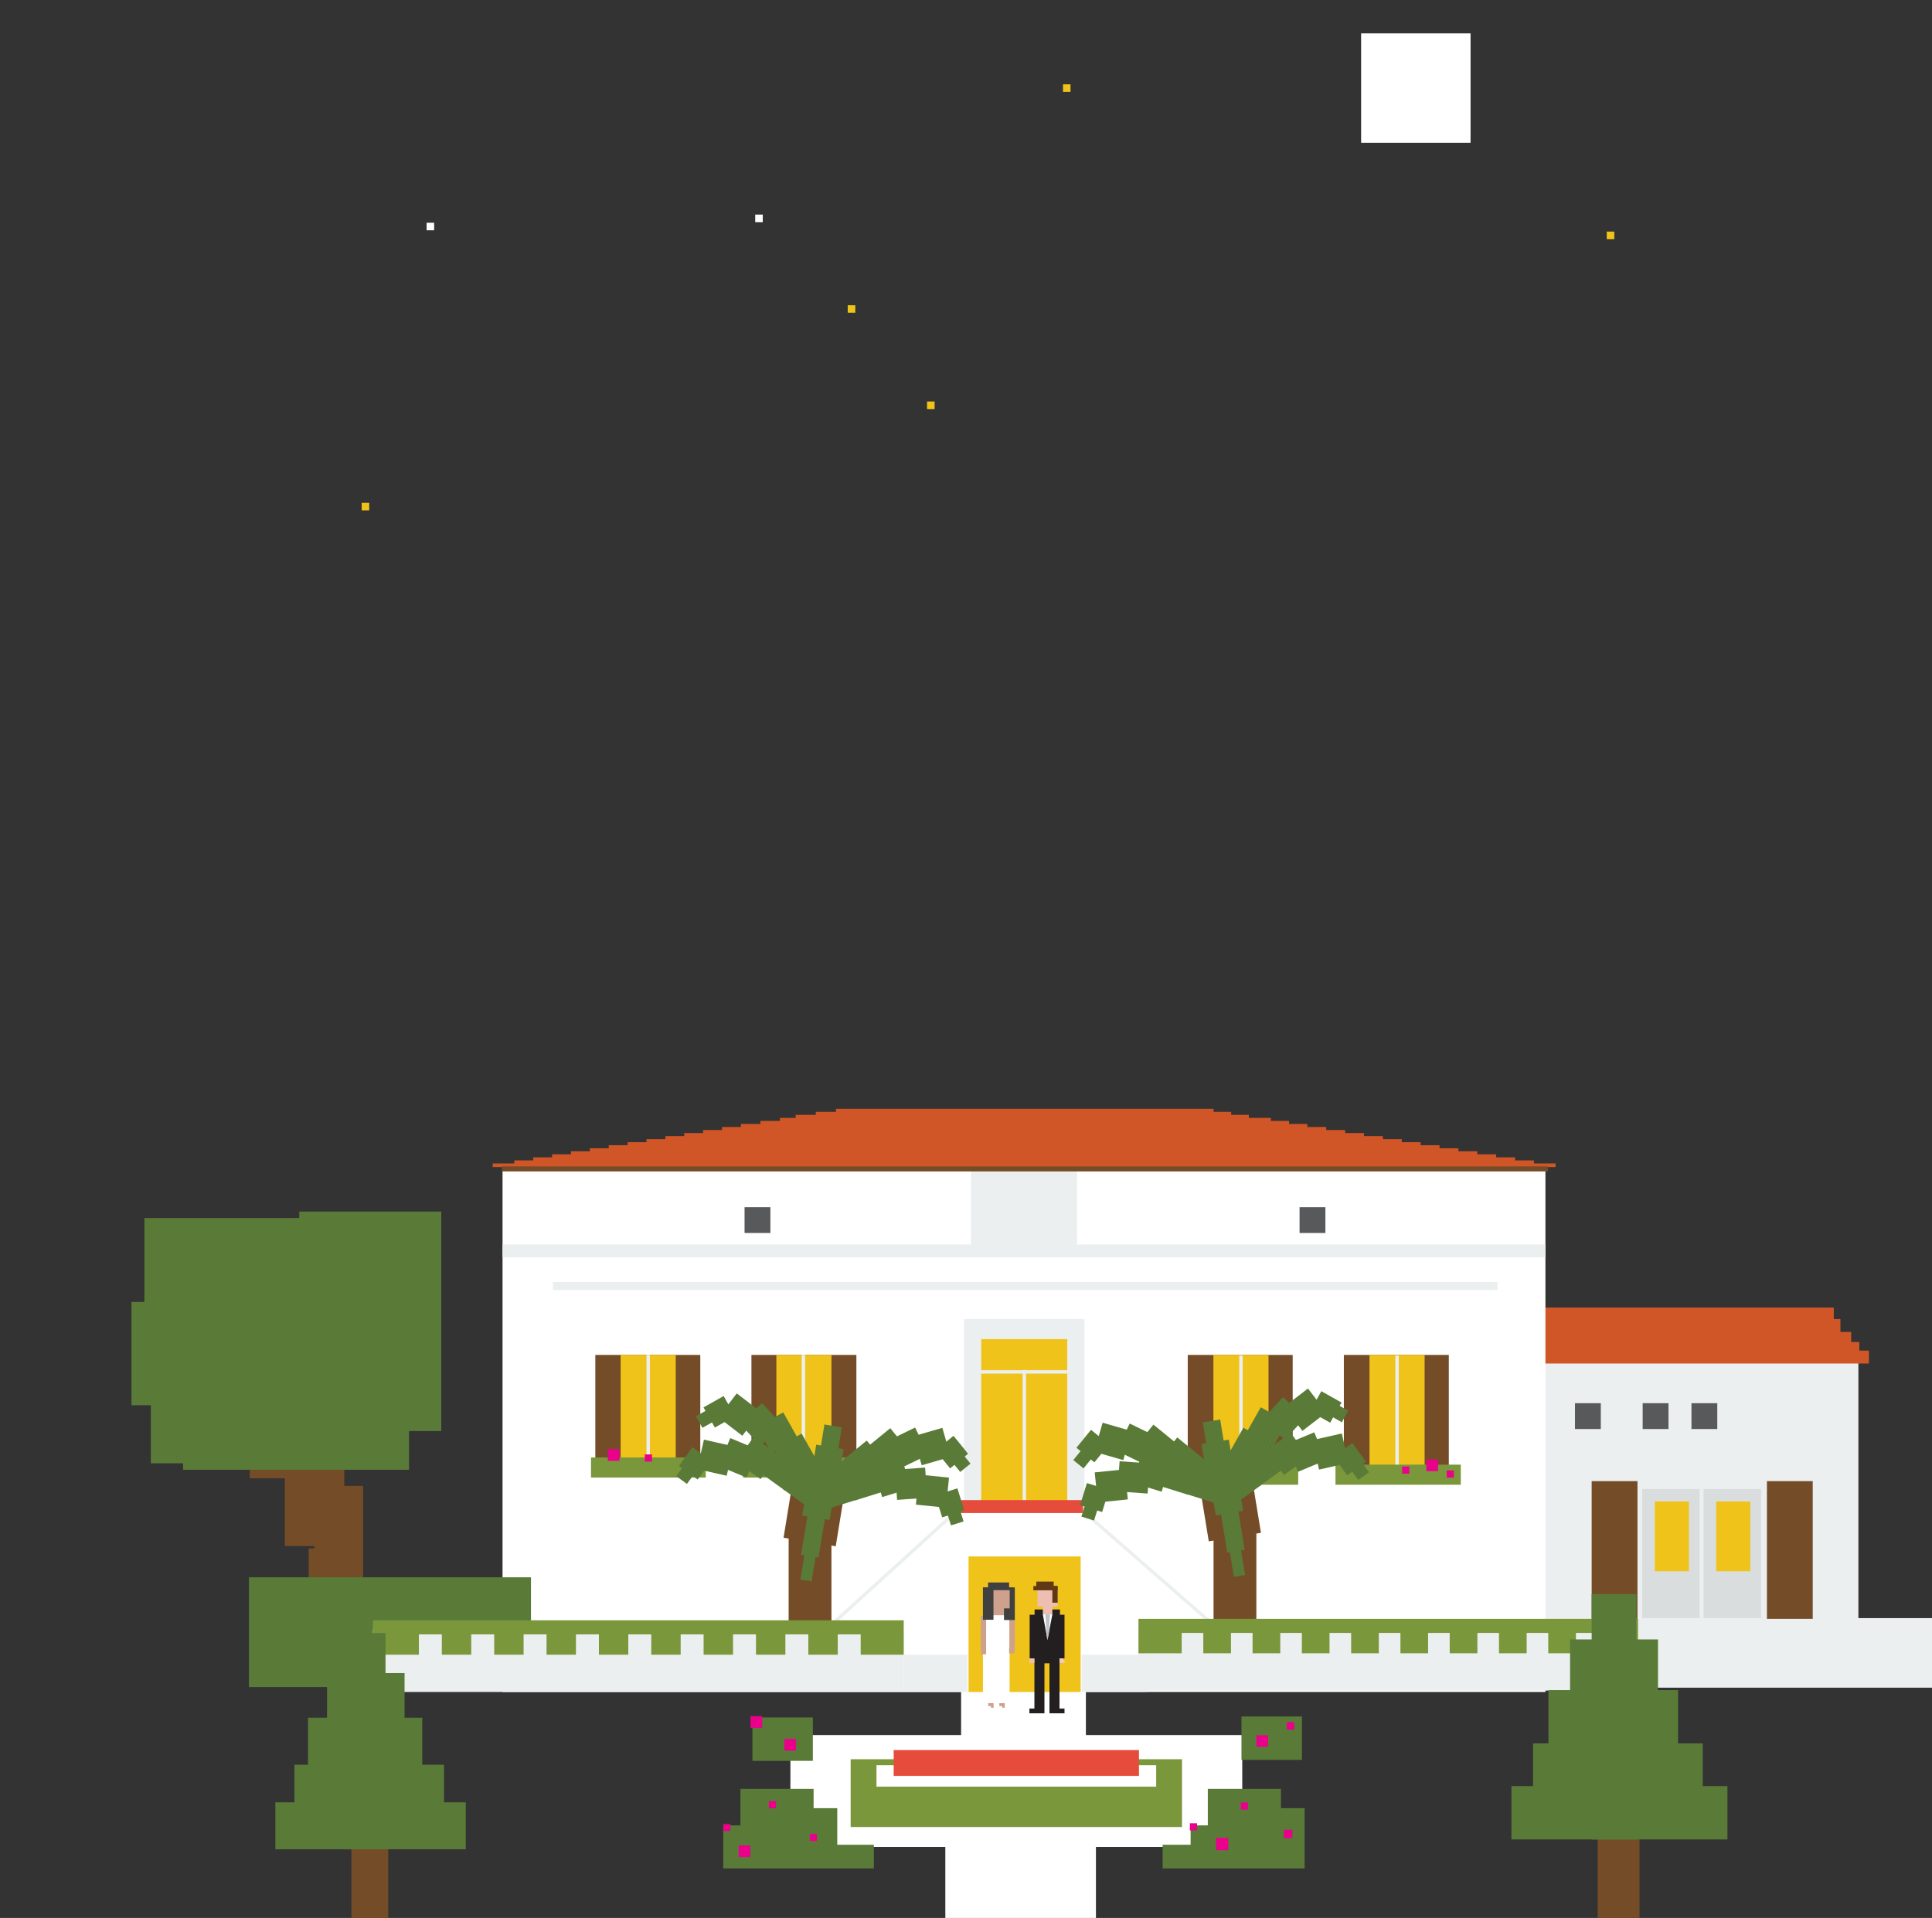 <?xml version="1.0" encoding="iso-8859-1"?>
<!-- Generator: Adobe Illustrator 19.1.0, SVG Export Plug-In . SVG Version: 6.00 Build 0)  -->
<svg version="1.1" id="Layer_1" xmlns="http://www.w3.org/2000/svg" xmlns:xlink="http://www.w3.org/1999/xlink" x="0px" y="0px"
	 viewBox="0 0 569.271 565.163" style="enable-background:new 0 0 569.271 565.163;" xml:space="preserve">
<rect x="0" y="0" width="569.271" height="565.163" fill="#333333" stroke="none"/>
<rect x="458.355" y="476.805" style="fill:#ECEFF0;" width="110.916" height="20.503"/>
<rect x="453.096" y="399.347" style="fill:#ECEFF0;" width="94.485" height="77.77"/>
<rect x="446.343" y="395.445" style="fill:#D15627;" width="101.514" height="5.073"/>
<rect x="448.727" y="392.485" style="fill:#D15627;" width="96.735" height="7.609"/>
<rect x="451.913" y="388.683" style="fill:#D15627;" width="90.376" height="7.608"/>
<rect x="453.863" y="385.3" style="fill:#D15627;" width="86.471" height="7.609"/>
<rect x="443.526" y="397.981" style="fill:#D15627;" width="107.154" height="3.805"/>
<rect x="148.076" y="343.883" style="fill:#FFFFFF;" width="307.291" height="154.693"/>
<rect x="232.896" y="511.256" style="fill:#FFFFFF;" width="133.138" height="32.968"/>
<rect x="278.544" y="512.947" style="fill:#FFFFFF;" width="44.377" height="52.366"/>
<rect x="284.035" y="388.684" style="fill:#ECEFF0;" width="35.504" height="63.4"/>
<polygon style="fill:#FFFFFF;" points="220.636,498.154 282.768,445.833 319.115,445.833 378.292,498.154 "/>
<rect x="250.647" y="518.389" style="fill:#7A973C;" width="97.635" height="19.971"/>
<rect x="258.256" y="520.132" style="fill:#FFFFFF;" width="82.417" height="6.34"/>
<rect x="263.326" y="515.695" style="fill:#E64C3B;" width="72.275" height="7.608"/>
<polygon style="fill:#597B37;" points="377.443,532.811 377.443,527.104 355.885,527.104 355.885,537.883 350.817,537.883 
	350.817,543.59 342.574,543.59 342.574,550.562 350.817,550.562 355.253,550.562 355.885,550.562 363.496,550.562 366.665,550.562 
	377.443,550.562 384.418,550.562 384.418,532.811 "/>
<polygon style="fill:#597B37;" points="246.707,543.59 246.707,532.811 239.729,532.811 239.729,527.105 218.176,527.105 
	218.176,537.884 213.106,537.884 213.106,550.563 218.176,550.563 225.785,550.563 228.954,550.563 239.729,550.563 
	241.635,550.563 246.707,550.563 257.483,550.563 257.483,543.59 "/>
<rect x="226.554" y="530.74" style="fill:#EB008B;" width="2.113" height="2.113"/>
<rect x="238.601" y="540.393" style="fill:#EB008B;" width="2.113" height="2.113"/>
<rect x="213.102" y="537.461" style="fill:#EB008B;" width="2.115" height="2.112"/>
<rect x="217.653" y="543.777" style="fill:#EB008B;" width="3.434" height="3.433"/>
<rect x="350.605" y="537.249" style="fill:#EB008B;" width="2.113" height="2.113"/>
<rect x="365.611" y="531.121" style="fill:#EB008B;" width="2.113" height="2.113"/>
<rect x="378.303" y="539.164" style="fill:#EB008B;" width="2.508" height="2.51"/>
<rect x="358.312" y="541.573" style="fill:#EB008B;" width="3.607" height="3.607"/>
<rect x="283.19" y="494.773" style="fill:#FFFFFF;" width="36.772" height="20.243"/>
<rect x="285.388" y="458.635" style="fill:#EFC319;" width="33.029" height="39.942"/>
<rect x="148.076" y="366.706" style="fill:#ECEFF0;" width="307.291" height="3.802"/>
<rect x="286.082" y="343.46" style="fill:#ECEFF0;" width="31.276" height="23.879"/>
<rect x="219.388" y="355.716" style="fill:#58595B;" width="7.611" height="7.609"/>
<rect x="382.922" y="355.718" style="fill:#58595B;" width="7.611" height="7.607"/>
<rect x="289.11" y="394.601" style="fill:#EFC319;" width="25.36" height="48.183"/>
<rect x="162.881" y="377.763" style="fill:#ECEFF0;" width="278.385" height="2.363"/>
<rect x="175.412" y="399.252" style="fill:#754C28;" width="30.929" height="33.243"/>
<rect x="182.874" y="399.252" style="fill:#EFC319;" width="16.234" height="33.243"/>
<rect x="221.413" y="399.252" style="fill:#754C28;" width="30.925" height="33.243"/>
<rect x="228.756" y="399.252" style="fill:#EFC319;" width="16.236" height="33.243"/>
<rect x="349.971" y="399.252" style="fill:#754C28;" width="30.927" height="33.243"/>
<rect x="357.537" y="399.252" style="fill:#EFC319;" width="16.236" height="33.243"/>
<rect x="395.973" y="399.252" style="fill:#754C28;" width="30.924" height="33.243"/>
<rect x="403.534" y="399.252" style="fill:#EFC319;" width="16.234" height="33.243"/>
<rect x="348.7" y="431.586" style="fill:#7A973C;" width="33.815" height="5.918"/>
<rect x="218.943" y="429.473" style="fill:#7A973C;" width="36.929" height="5.916"/>
<line style="fill:none;stroke:#ECEFF0;stroke-miterlimit:10;" x1="245.992" y1="477.867" x2="283.19" y2="444.053"/>
<line style="fill:none;stroke:#ECEFF0;stroke-miterlimit:10;" x1="318.694" y1="444.9" x2="365.185" y2="485.475"/>
<rect x="468.99" y="436.442" style="fill:#754C28;" width="13.496" height="40.576"/>
<rect x="464.074" y="413.478" style="fill:#58595B;" width="7.609" height="7.608"/>
<rect x="484.017" y="413.478" style="fill:#58595B;" width="7.609" height="7.608"/>
<rect x="483.89" y="438.766" style="fill:#DADDDD;" width="16.907" height="38.039"/>
<rect x="498.396" y="413.478" style="fill:#58595B;" width="7.605" height="7.608"/>
<rect x="487.609" y="442.431" style="fill:#EFC319;" width="10.04" height="20.563"/>
<rect x="501.959" y="438.766" style="fill:#DADDDD;" width="16.907" height="38.039"/>
<rect x="505.68" y="442.431" style="fill:#EFC319;" width="10.04" height="20.563"/>
<rect x="266.282" y="487.588" style="fill:#ECEFF0;" width="18.811" height="10.988"/>
<rect x="318.694" y="487.588" style="fill:#ECEFF0;" width="19.442" height="10.986"/>
<rect x="73.594" y="399.478" style="fill:#754C28;" width="22.582" height="36.135"/>
<rect x="83.935" y="419.449" style="fill:#754C28;" width="17.51" height="36.134"/>
<rect x="92.621" y="437.849" style="fill:#754C28;" width="14.366" height="36.136"/>
<rect x="90.956" y="456.248" style="fill:#754C28;" width="14.127" height="36.134"/>
<rect x="73.356" y="464.779" style="fill:#597B37;" width="83.1" height="32.331"/>
<g>
	<rect x="63.458" y="374.13" style="fill:#597B37;" width="34.237" height="34.234"/>
	<rect x="44.444" y="404.56" style="fill:#597B37;" width="26.623" height="26.627"/>
	<rect x="53.952" y="379.836" style="fill:#597B37;" width="66.568" height="53.253"/>
	<rect x="42.541" y="358.914" style="fill:#597B37;" width="55.154" height="34.235"/>
	<rect x="38.736" y="383.639" style="fill:#597B37;" width="30.43" height="30.432"/>
	<rect x="88.184" y="357.012" style="fill:#597B37;" width="41.844" height="64.665"/>
</g>
<rect x="401.058" y="9.837" style="fill:#FFFFFF;" width="32.246" height="32.248"/>
<rect x="313.211" y="24.848" style="fill:#EFC319;" width="2.223" height="2.225"/>
<rect x="222.528" y="63.235" style="fill:#FFFFFF;" width="2.223" height="2.225"/>
<rect x="125.697" y="65.626" style="fill:#FFFFFF;" width="2.225" height="2.225"/>
<rect x="473.434" y="68.242" style="fill:#EFC319;" width="2.227" height="2.225"/>
<rect x="249.787" y="89.939" style="fill:#EFC319;" width="2.228" height="2.225"/>
<rect x="273.155" y="118.313" style="fill:#EFC319;" width="2.227" height="2.225"/>
<rect x="106.565" y="148.17" style="fill:#EFC319;" width="2.227" height="2.225"/>
<g>
	<g>
		<rect x="289.625" y="475.675" style="fill:#FFFFFF;" width="7.856" height="26.196"/>
		<rect x="291.137" y="473.733" style="fill:#404041;" width="5.87" height="2.095"/>
		<rect x="292.058" y="468.344" style="fill:#CDA18B;" width="5.789" height="7.605"/>
		<g>
			<rect x="297.329" y="485.487" style="fill:#CDA18B;" width="1.594" height="1.707"/>
			<rect x="298.505" y="485.768" style="fill:#CDA18B;" width="0.503" height="0.503"/>
		</g>
		<rect x="297.437" y="476.164" style="fill:#CDA18B;" width="1.571" height="9.561"/>
		<rect x="294.449" y="501.871" style="fill:#CDA18B;" width="1.594" height="1.425"/>
		<rect x="291.177" y="501.871" style="fill:#CDA18B;" width="1.592" height="1.425"/>
		<rect x="288.989" y="476.065" style="fill:#CDA18B;" width="1.575" height="11.407"/>
		<polygon style="fill:#404041;" points="291.137,467.729 291.137,466.304 297.342,466.304 297.342,467.729 298.179,467.729 
			298.628,467.756 299.021,467.756 299.021,477.373 298.179,477.373 297.51,477.373 295.831,477.373 295.831,473.935 
			297.51,473.935 297.51,468.568 292.731,468.568 292.731,477.289 289.625,477.289 289.625,468.568 289.625,467.729 		"/>
	</g>
	<polygon style="fill:#FFFFFF;" points="292.781,503.618 292.781,503.218 291.979,503.218 291.979,502.736 291.021,502.736 
		291.021,504.739 291.661,504.739 291.661,503.978 292.342,503.978 292.342,504.739 292.702,504.739 292.781,504.739 
		293.662,504.739 293.662,503.618 	"/>
	<polygon style="fill:#FFFFFF;" points="296.105,503.618 296.105,503.218 295.303,503.218 295.303,502.736 294.343,502.736 
		294.343,504.739 294.983,504.739 294.983,503.978 295.665,503.978 295.665,504.739 296.026,504.739 296.105,504.739 
		296.986,504.739 296.986,503.618 	"/>
</g>
<line style="fill:none;stroke:#ECEFF0;stroke-miterlimit:10;" x1="236.729" y1="399.248" x2="236.729" y2="432.381"/>
<g>
	<polygon style="fill:#231F20;" points="304.793,503.456 304.793,488.675 303.392,488.675 303.392,475.813 304.847,475.813 
		304.847,474.259 312.315,474.259 312.315,475.813 313.663,475.813 313.663,488.675 312.184,488.675 312.184,503.456 
		313.663,503.456 313.663,504.857 312.184,504.857 311.639,504.857 309.227,504.857 309.227,490.117 307.75,490.117 307.75,504.857 
		305.339,504.857 304.793,504.857 303.313,504.857 303.313,503.456 	"/>
	<rect x="307.282" y="472.949" style="fill:#EFBEB3;" width="2.799" height="2.916"/>
	<rect x="305.701" y="467.464" style="fill:#EFBEB3;" width="5.913" height="5.912"/>
	<rect x="310.081" y="467.36" style="fill:#603813;" width="1.558" height="4.902"/>
	<rect x="304.483" y="467.36" style="fill:#603813;" width="7.156" height="1.246"/>
	<rect x="305.339" y="466.038" style="fill:#603813;" width="5.132" height="1.557"/>
	<polygon style="fill:#FFFFFF;" points="308.639,483.234 307.282,475.709 310.081,475.709 	"/>
	<g>
		<rect x="312.184" y="488.675" style="fill:#EACBC6;" width="1.479" height="1.324"/>
		<rect x="313.275" y="488.675" style="fill:#FCB912;" width="0.465" height="0.467"/>
	</g>
	<rect x="303.295" y="488.675" style="fill:#EFBEB3;" width="1.48" height="1.324"/>
	<polygon style="fill:#BCC2C6;" points="308.396,481.816 308.656,483.263 309.05,481.186 309.395,475.699 308.016,475.699 	"/>
</g>
<line style="fill:none;stroke:#ECEFF0;stroke-miterlimit:10;" x1="301.824" y1="403.698" x2="301.824" y2="442.736"/>
<rect x="282.768" y="442.033" style="fill:#E64C3B;" width="36.348" height="3.8"/>
<line style="fill:none;stroke:#ECEFF0;stroke-miterlimit:10;" x1="287.636" y1="404.255" x2="315.454" y2="404.255"/>
<line style="fill:none;stroke:#ECEFF0;stroke-miterlimit:10;" x1="190.992" y1="399.248" x2="190.992" y2="432.381"/>
<rect x="174.143" y="429.473" style="fill:#7A973C;" width="33.813" height="5.916"/>
<g>
	<rect x="232.378" y="451.671" style="fill:#754C28;" width="12.61" height="35.608"/>
	
		<rect x="232.301" y="436.629" transform="matrix(0.987 0.161 -0.161 0.987 74.758 -32.806)" style="fill:#754C28;" width="15.579" height="17.805"/>
	<g>
		
			<rect x="232.537" y="433.323" transform="matrix(-0.811 -0.585 0.585 -0.811 172.974 931.445)" style="fill:#597B37;" width="8.902" height="8.902"/>
		
			<rect x="225.92" y="428.549" transform="matrix(-0.811 -0.585 0.585 -0.811 163.798 918.928)" style="fill:#597B37;" width="8.902" height="8.9"/>
		
			<rect x="218.737" y="425.192" transform="matrix(-0.811 -0.585 0.585 -0.811 152.748 908.647)" style="fill:#597B37;" width="8.902" height="8.903"/>
		
			<rect x="213.131" y="424.978" transform="matrix(-0.923 -0.384 0.384 -0.923 253.502 909.492)" style="fill:#597B37;" width="8.901" height="8.902"/>
		
			<rect x="206.124" y="424.995" transform="matrix(-0.975 -0.221 0.221 -0.975 321.171 894.78)" style="fill:#597B37;" width="8.901" height="8.903"/>
		<polygon style="fill:#597B37;" points="200.043,431.981 205.568,435.969 209.56,430.439 204.028,426.453 		"/>
		
			<rect x="199.966" y="432.851" transform="matrix(-0.811 -0.586 0.586 -0.811 110.936 905.484)" style="fill:#597B37;" width="3.894" height="3.899"/>
	</g>
	<g>
		
			<rect x="244.24" y="431.609" transform="matrix(0.775 -0.632 0.632 0.775 -219.523 255.034)" style="fill:#597B37;" width="8.903" height="8.901"/>
		
			<rect x="250.567" y="426.458" transform="matrix(0.775 -0.631 0.631 0.775 -214.789 257.709)" style="fill:#597B37;" width="8.903" height="8.902"/>
		
			<rect x="257.545" y="422.688" transform="matrix(0.775 -0.631 0.631 0.775 -210.885 261.387)" style="fill:#597B37;" width="8.902" height="8.904"/>
		<polygon style="fill:#597B37;" points="273.532,428.658 265.524,432.549 261.63,424.541 269.636,420.652 		"/>
		
			<rect x="270.127" y="421.76" transform="matrix(0.961 -0.277 0.277 0.961 -107.304 92.722)" style="fill:#597B37;" width="8.901" height="8.901"/>
		
			<rect x="277.036" y="424.227" transform="matrix(0.776 -0.631 0.631 0.776 -207.007 273.001)" style="fill:#597B37;" width="6.818" height="6.817"/>
		
			<rect x="281.588" y="429.102" transform="matrix(0.775 -0.631 0.631 0.775 -208.512 275.852)" style="fill:#597B37;" width="3.896" height="3.898"/>
	</g>
	<g>
		
			<rect x="233.96" y="430.999" transform="matrix(-0.491 -0.871 0.871 -0.491 -23.803 856.996)" style="fill:#597B37;" width="8.901" height="8.902"/>
		
			<rect x="229.951" y="423.893" transform="matrix(-0.491 -0.871 0.871 -0.491 -23.488 842.972)" style="fill:#597B37;" width="8.901" height="8.902"/>
		
			<rect x="224.835" y="417.834" transform="matrix(-0.491 -0.871 0.871 -0.491 -26.152 829.287)" style="fill:#597B37;" width="8.901" height="8.904"/>
		<polygon style="fill:#597B37;" points="217.993,419.485 224.025,426.032 230.571,420.002 224.545,413.454 		"/>
		<polygon style="fill:#597B37;" points="211.672,417.644 218.731,423.066 224.154,416.003 217.089,410.584 		"/>
		<polygon style="fill:#597B37;" points="207.286,414.712 210.638,420.651 216.572,417.301 213.227,411.363 		"/>
		
			<rect x="205.858" y="416.108" transform="matrix(-0.491 -0.871 0.871 -0.491 -54.38 804.34)" style="fill:#597B37;" width="3.894" height="3.9"/>
	</g>
	<g>
		
			<rect x="242.83" y="434.265" transform="matrix(0.955 -0.297 0.297 0.955 -119.266 93.372)" style="fill:#597B37;" width="8.903" height="8.902"/>
		
			<rect x="250.622" y="431.838" transform="matrix(0.955 -0.297 0.297 0.955 -118.249 95.64)" style="fill:#597B37;" width="8.901" height="8.902"/>
		
			<rect x="258.499" y="430.938" transform="matrix(0.955 -0.297 0.297 0.955 -117.56 97.871)" style="fill:#597B37;" width="8.903" height="8.902"/>
		
			<rect x="263.884" y="432.515" transform="matrix(0.998 -0.071 0.071 0.998 -30.366 20.168)" style="fill:#597B37;" width="8.903" height="8.902"/>
		
			<rect x="270.521" y="434.758" transform="matrix(0.995 0.101 -0.101 0.995 45.512 -25.401)" style="fill:#597B37;" width="8.905" height="8.903"/>
		
			<rect x="276.479" y="439.307" transform="matrix(0.955 -0.297 0.297 0.955 -118.92 103.177)" style="fill:#597B37;" width="6.818" height="6.817"/>
		<polygon style="fill:#597B37;" points="283.923,448.317 280.206,449.478 279.047,445.754 282.77,444.599 		"/>
	</g>
	
		<rect x="239.586" y="426.271" transform="matrix(0.987 0.161 -0.161 0.987 72.665 -33.595)" style="fill:#597B37;" width="8.158" height="10.756"/>
	
		<rect x="242.234" y="420.061" transform="matrix(0.987 0.161 -0.161 0.987 71.46 -33.849)" style="fill:#597B37;" width="5.194" height="8.902"/>
	
		<rect x="237.151" y="436.586" transform="matrix(-0.987 -0.161 0.161 -0.987 408.231 916.977)" style="fill:#597B37;" width="8.164" height="10.756"/>
	
		<rect x="237.058" y="444.619" transform="matrix(-0.987 -0.161 0.161 -0.987 403.574 935.984)" style="fill:#597B37;" width="5.19" height="14.093"/>
	
		<rect x="236.314" y="457.994" transform="matrix(-0.987 -0.161 0.161 -0.987 398.649 956.079)" style="fill:#597B37;" width="3.337" height="7.852"/>
</g>
<rect x="189.994" y="428.569" style="fill:#EB008B;" width="2.115" height="2.112"/>
<rect x="179.098" y="427.018" style="fill:#EB008B;" width="3.432" height="3.433"/>
<line style="fill:none;stroke:#ECEFF0;stroke-miterlimit:10;" x1="411.652" y1="399.433" x2="411.652" y2="432.567"/>
<rect x="393.506" y="431.585" style="fill:#7A973C;" width="36.927" height="5.919"/>
<rect x="426.282" y="433.298" style="fill:#EB008B;" width="2.113" height="2.112"/>
<rect x="420.281" y="430.079" style="fill:#EB008B;" width="3.435" height="3.431"/>
<rect x="413.15" y="432.129" style="fill:#EB008B;" width="2.115" height="2.112"/>
<line style="fill:none;stroke:#ECEFF0;stroke-miterlimit:10;" x1="365.655" y1="399.433" x2="365.655" y2="432.567"/>
<g>
	<rect x="357.578" y="450.247" style="fill:#754C28;" width="12.61" height="35.608"/>
	
		<rect x="354.693" y="435.206" transform="matrix(-0.987 0.161 -0.161 -0.987 791.691 824.11)" style="fill:#754C28;" width="15.575" height="17.803"/>
	<g>
		
			<rect x="361.129" y="431.898" transform="matrix(0.811 -0.585 0.585 0.811 -186.225 296.489)" style="fill:#597B37;" width="8.902" height="8.903"/>
		
			<rect x="367.745" y="427.124" transform="matrix(0.811 -0.585 0.585 0.811 -182.161 299.384)" style="fill:#597B37;" width="8.904" height="8.901"/>
		
			<rect x="374.93" y="423.768" transform="matrix(0.811 -0.585 0.585 0.811 -178.865 303.067)" style="fill:#597B37;" width="8.9" height="8.903"/>
		
			<rect x="380.537" y="423.554" transform="matrix(0.923 -0.384 0.384 0.923 -134.844 180.662)" style="fill:#597B37;" width="8.9" height="8.902"/>
		
			<rect x="387.545" y="423.572" transform="matrix(0.975 -0.221 0.221 0.975 -84.769 97.024)" style="fill:#597B37;" width="8.901" height="8.903"/>
		
			<rect x="394.361" y="426.376" transform="matrix(0.811 -0.585 0.585 0.811 -176.3 314.108)" style="fill:#597B37;" width="6.816" height="6.82"/>
		<polygon style="fill:#597B37;" points="403.374,433.817 400.218,436.096 397.934,432.936 401.097,430.657 		"/>
	</g>
	<g>
		
			<rect x="349.426" y="430.185" transform="matrix(-0.775 -0.631 0.631 -0.775 353.808 995.117)" style="fill:#597B37;" width="8.902" height="8.903"/>
		
			<rect x="343.1" y="425.035" transform="matrix(-0.775 -0.631 0.631 -0.775 345.871 981.976)" style="fill:#597B37;" width="8.901" height="8.901"/>
		
			<rect x="336.123" y="421.264" transform="matrix(-0.775 -0.631 0.631 -0.775 335.821 970.878)" style="fill:#597B37;" width="8.902" height="8.902"/>
		
			<rect x="330.54" y="420.723" transform="matrix(-0.899 -0.437 0.437 -0.899 450.276 954.042)" style="fill:#597B37;" width="8.898" height="8.905"/>
		
			<rect x="323.54" y="420.335" transform="matrix(-0.961 -0.277 0.277 -0.961 525.468 923.811)" style="fill:#597B37;" width="8.903" height="8.903"/>
		
			<rect x="318.714" y="422.804" transform="matrix(-0.776 -0.631 0.631 -0.776 302.996 960.117)" style="fill:#597B37;" width="6.82" height="6.816"/>
		
			<rect x="317.086" y="427.678" transform="matrix(-0.775 -0.631 0.631 -0.775 295.146 964.221)" style="fill:#597B37;" width="3.896" height="3.897"/>
	</g>
	<g>
		
			<rect x="359.708" y="429.575" transform="matrix(0.491 -0.871 0.871 0.491 -192.767 538.065)" style="fill:#597B37;" width="8.901" height="8.902"/>
		
			<rect x="363.716" y="422.469" transform="matrix(0.491 -0.871 0.871 0.491 -184.56 537.828)" style="fill:#597B37;" width="8.902" height="8.901"/>
		
			<rect x="368.834" y="416.411" transform="matrix(0.491 -0.871 0.871 0.491 -176.676 539.225)" style="fill:#597B37;" width="8.903" height="8.902"/>
		
			<rect x="373.835" y="413.867" transform="matrix(0.677 -0.736 0.736 0.677 -185.686 413.195)" style="fill:#597B37;" width="8.901" height="8.903"/>
		
			<rect x="380.205" y="410.949" transform="matrix(0.793 -0.609 0.609 0.793 -173.43 320.23)" style="fill:#597B37;" width="8.902" height="8.903"/>
		<polygon style="fill:#597B37;" points="395.285,413.288 391.931,419.227 385.997,415.877 389.342,409.939 		"/>
		
			<rect x="392.817" y="414.684" transform="matrix(0.491 -0.871 0.871 0.491 -162.081 555.721)" style="fill:#597B37;" width="3.895" height="3.898"/>
	</g>
	<g>
		
			<rect x="350.836" y="432.84" transform="matrix(-0.955 -0.297 0.297 -0.955 564.493 960.441)" style="fill:#597B37;" width="8.903" height="8.902"/>
		
			<rect x="343.045" y="430.413" transform="matrix(-0.955 -0.297 0.297 -0.955 549.922 953.407)" style="fill:#597B37;" width="8.903" height="8.904"/>
		
			<rect x="335.169" y="429.515" transform="matrix(-0.955 -0.297 0.297 -0.955 534.806 949.3)" style="fill:#597B37;" width="8.901" height="8.901"/>
		
			<rect x="329.785" y="431.09" transform="matrix(-0.998 -0.071 0.071 -0.998 636.666 893.74)" style="fill:#597B37;" width="8.901" height="8.902"/>
		
			<rect x="323.145" y="433.334" transform="matrix(-0.995 0.101 -0.101 -0.995 697.615 840.354)" style="fill:#597B37;" width="8.903" height="8.902"/>
		
			<rect x="319.272" y="437.883" transform="matrix(-0.955 -0.297 0.297 -0.955 499.603 958.552)" style="fill:#597B37;" width="6.816" height="6.817"/>
		<polygon style="fill:#597B37;" points="318.644,446.893 322.363,448.054 323.523,444.33 319.801,443.174 		"/>
	</g>
	
		<rect x="354.824" y="424.847" transform="matrix(-0.987 0.161 -0.161 -0.987 782.426 797.013)" style="fill:#597B37;" width="8.158" height="10.756"/>
	
		<rect x="355.143" y="418.636" transform="matrix(-0.987 0.161 -0.161 -0.987 778.894 783.098)" style="fill:#597B37;" width="5.192" height="8.902"/>
	
		<rect x="357.256" y="435.162" transform="matrix(0.987 -0.161 0.161 0.987 -66.185 63.891)" style="fill:#597B37;" width="8.16" height="10.757"/>
	
		<rect x="360.322" y="443.194" transform="matrix(0.987 -0.161 0.161 0.987 -67.635 64.17)" style="fill:#597B37;" width="5.191" height="14.095"/>
	<polygon style="fill:#597B37;" points="365.607,456.353 362.31,456.889 363.575,464.64 366.866,464.102 	"/>
</g>
<g>
	<rect x="109.9" y="479.978" style="fill:#ECEFF0;" width="156.384" height="18.598"/>
	<polygon style="fill:#7A973C;" points="109.9,477.445 109.9,487.589 123.425,487.589 123.425,481.595 130.188,481.595 
		130.188,487.589 138.855,487.589 138.855,481.595 145.618,481.595 145.618,487.589 154.278,487.589 154.278,481.595 
		161.042,481.595 161.042,487.589 169.706,487.589 169.706,481.595 176.47,481.595 176.47,487.589 185.134,487.589 185.134,481.595 
		191.898,481.595 191.898,487.589 200.558,487.589 200.558,481.595 207.324,481.595 207.324,487.589 215.988,487.589 
		215.988,481.595 222.752,481.595 222.752,487.589 231.414,487.589 231.414,481.594 238.178,481.594 238.178,487.589 
		246.84,487.589 246.84,481.595 253.607,481.595 253.607,487.589 266.284,487.589 266.284,477.445 	"/>
</g>
<g>
	<rect x="335.456" y="479.555" style="fill:#ECEFF0;" width="147.205" height="18.599"/>
	<polygon style="fill:#7A973C;" points="335.456,477.02 335.456,487.165 348.189,487.165 348.189,481.172 354.557,481.172 
		354.557,487.165 362.711,487.165 362.711,481.172 369.075,481.172 369.075,487.165 377.232,487.165 377.232,481.172 
		383.598,481.172 383.598,487.165 391.751,487.165 391.751,481.172 398.12,481.172 398.12,487.165 406.273,487.165 406.273,481.172 
		412.643,481.172 412.643,487.165 420.792,487.165 420.792,481.172 427.161,481.172 427.161,487.165 435.318,487.165 
		435.318,481.172 441.684,481.172 441.684,487.165 449.837,487.165 449.837,481.172 456.202,481.172 456.202,487.165 
		464.357,487.165 464.357,481.172 470.723,481.172 470.723,487.165 482.66,487.165 482.66,477.02 	"/>
</g>
<g>
	<rect x="470.769" y="495.392" style="fill:#754C28;" width="12.317" height="71.189"/>
	<rect x="468.99" y="469.726" style="fill:#597B37;" width="13.18" height="72.288"/>
	<rect x="462.625" y="483.084" style="fill:#597B37;" width="25.917" height="58.145"/>
	<rect x="456.259" y="498.014" style="fill:#597B37;" width="38.189" height="42.432"/>
	<rect x="451.713" y="513.729" style="fill:#597B37;" width="50.005" height="27.5"/>
	<rect x="445.346" y="526.301" style="fill:#597B37;" width="63.651" height="15.716"/>
</g>
<rect x="145.165" y="342.825" style="fill:#D15627;" width="313.19" height="1.057"/>
<rect x="151.546" y="341.93" style="fill:#D15627;" width="300.435" height="1.058"/>
<rect x="157.111" y="341.036" style="fill:#D15627;" width="289.306" height="1.057"/>
<rect x="162.671" y="340.142" style="fill:#D15627;" width="278.181" height="1.056"/>
<rect x="168.233" y="339.246" style="fill:#D15627;" width="267.058" height="1.057"/>
<rect x="173.8" y="338.353" style="fill:#D15627;" width="255.925" height="1.057"/>
<rect x="179.362" y="337.458" style="fill:#D15627;" width="244.801" height="1.057"/>
<rect x="184.927" y="336.564" style="fill:#D15627;" width="233.67" height="1.057"/>
<rect x="190.491" y="335.67" style="fill:#D15627;" width="222.543" height="1.057"/>
<rect x="196.053" y="334.775" style="fill:#D15627;" width="211.418" height="1.057"/>
<rect x="201.616" y="333.88" style="fill:#D15627;" width="200.291" height="1.056"/>
<rect x="207.178" y="332.986" style="fill:#D15627;" width="189.164" height="1.056"/>
<rect x="212.745" y="332.091" style="fill:#D15627;" width="178.035" height="1.055"/>
<rect x="218.307" y="331.198" style="fill:#D15627;" width="166.909" height="1.055"/>
<rect x="224.056" y="330.302" style="fill:#D15627;" width="155.78" height="1.057"/>
<rect x="229.806" y="329.407" style="fill:#D15627;" width="144.655" height="1.058"/>
<rect x="234.442" y="328.513" style="fill:#D15627;" width="133.528" height="1.058"/>
<rect x="240.376" y="327.618" style="fill:#D15627;" width="122.399" height="1.058"/>
<rect x="246.308" y="326.725" style="fill:#D15627;" width="111.275" height="1.056"/>
<rect x="221.706" y="506.069" style="fill:#597B37;" width="17.803" height="12.795"/>
<rect x="365.805" y="505.79" style="fill:#597B37;" width="17.805" height="12.796"/>
<rect x="221.149" y="505.695" style="fill:#EB008B;" width="3.437" height="3.433"/>
<rect x="231.119" y="512.419" style="fill:#EB008B;" width="3.433" height="3.433"/>
<rect x="370.207" y="511.307" style="fill:#EB008B;" width="3.435" height="3.433"/>
<rect x="379.157" y="507.46" style="fill:#EB008B;" width="2.227" height="2.224"/>
<rect x="147.895" y="343.703" style="fill:#754C28;" width="308.224" height="1.484"/>
<g>
	<rect x="103.544" y="503.833" style="fill:#754C28;" width="10.855" height="62.749"/>
	<rect x="101.973" y="481.209" style="fill:#597B37;" width="11.619" height="63.718"/>
	<rect x="96.365" y="492.984" style="fill:#597B37;" width="22.839" height="51.251"/>
	<rect x="90.753" y="506.143" style="fill:#597B37;" width="33.661" height="37.401"/>
	<rect x="86.747" y="519.995" style="fill:#597B37;" width="44.077" height="24.24"/>
	<rect x="81.136" y="531.076" style="fill:#597B37;" width="56.102" height="13.853"/>
</g>
<rect x="520.633" y="436.442" style="fill:#754C28;" width="13.496" height="40.576"/>
</svg>
